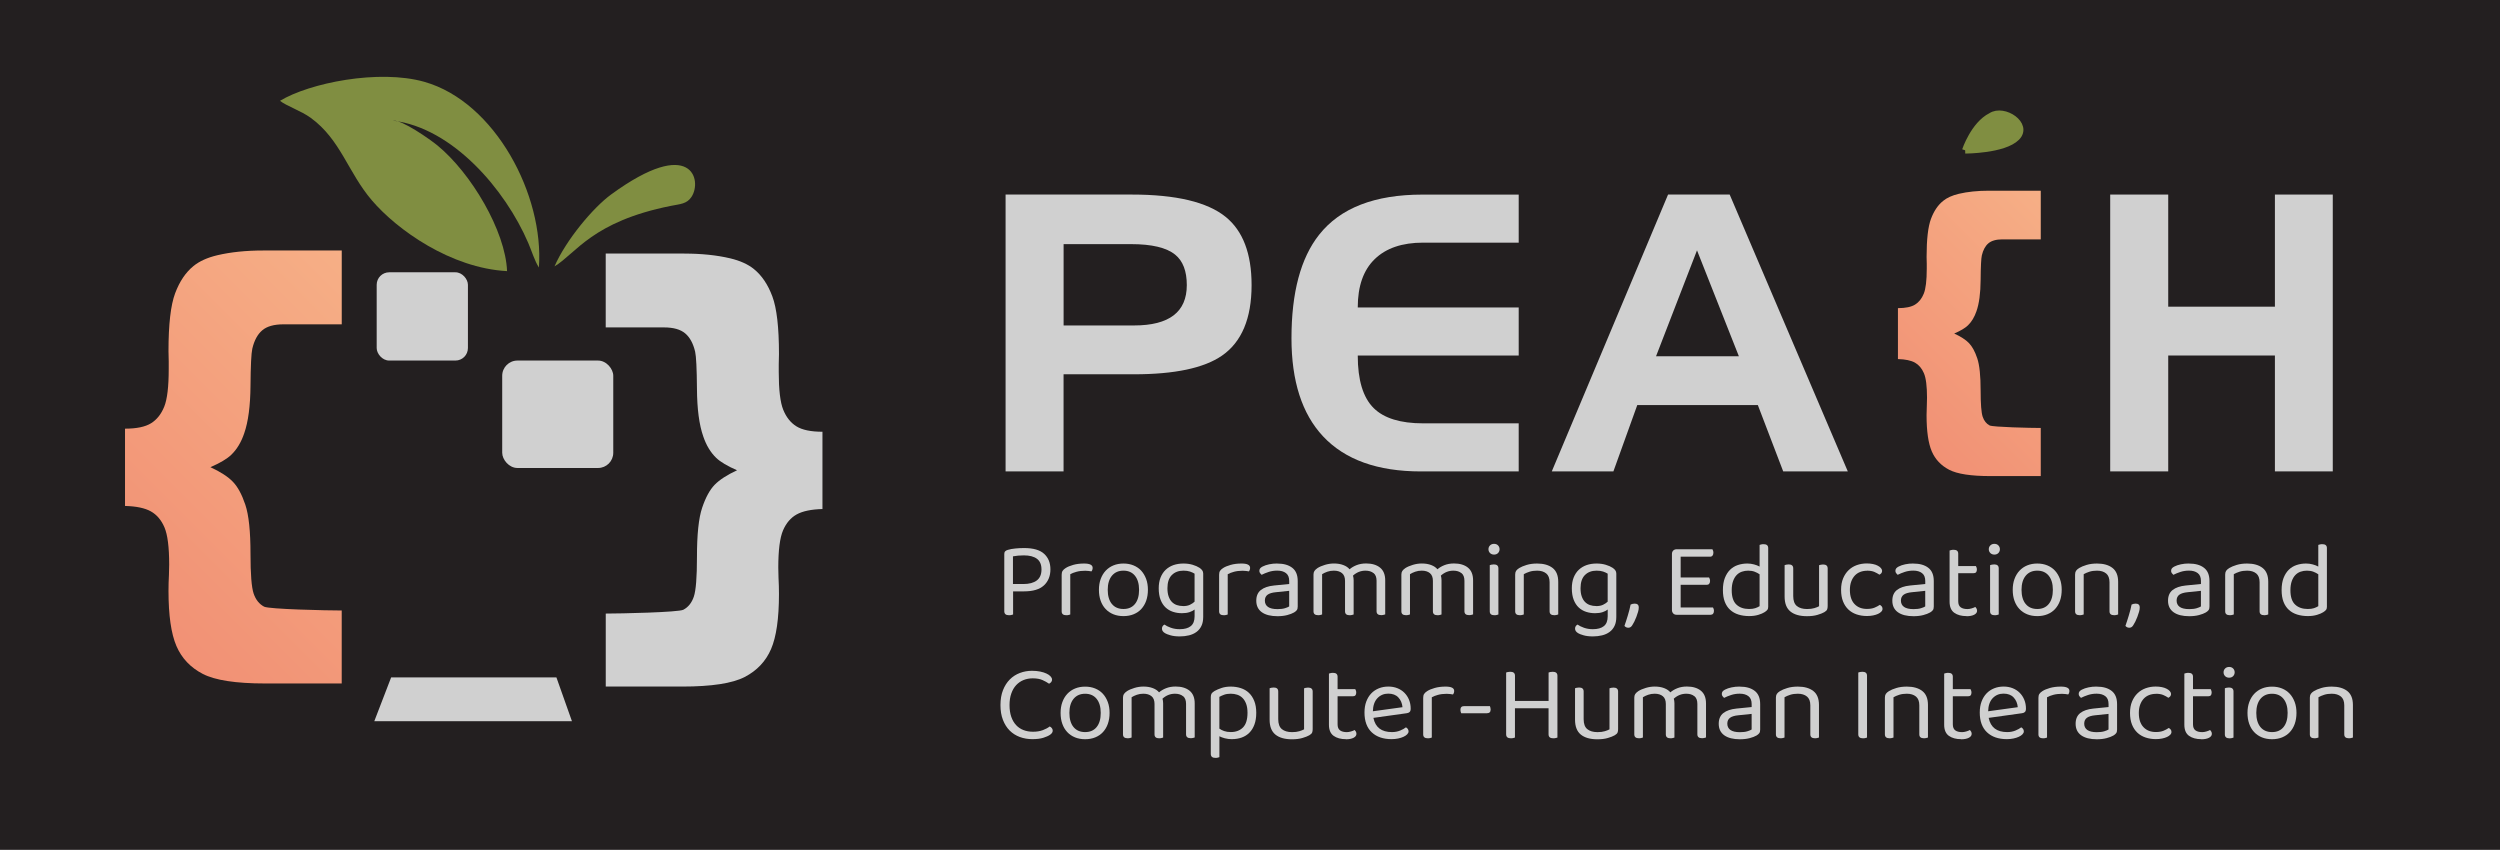 <?xml version="1.0" encoding="UTF-8"?>
<svg id="Layer_1" data-name="Layer 1" xmlns="http://www.w3.org/2000/svg" xmlns:xlink="http://www.w3.org/1999/xlink" viewBox="0 0 772.14 262.48">
  <defs>
    <style>
      .cls-1 {
        fill: url(#linear-gradient);
      }

      .cls-1, .cls-2, .cls-3, .cls-4, .cls-5, .cls-6 {
        stroke-width: 0px;
      }

      .cls-7 {
        stroke: #808e41;
        stroke-miterlimit: 10;
        stroke-width: 2px;
      }

      .cls-7, .cls-2 {
        fill: #808e41;
      }

      .cls-2, .cls-3 {
        fill-rule: evenodd;
      }

      .cls-3, .cls-6 {
        fill: #d0d0d0;
      }

      .cls-4 {
        fill: url(#linear-gradient-2);
      }

      .cls-5 {
        fill: #231f20;
      }
    </style>
    <linearGradient id="linear-gradient" x1="587.9" y1="131.82" x2="645.56" y2="74.15" gradientUnits="userSpaceOnUse">
      <stop offset="0" stop-color="#f29175"/>
      <stop offset=".14" stop-color="#f29577"/>
      <stop offset="1" stop-color="#f6af86"/>
    </linearGradient>
    <linearGradient id="linear-gradient-2" x1="41.23" y1="187.99" x2="128.71" y2="100.51" xlink:href="#linear-gradient"/>
  </defs>
  <rect class="cls-5" x="-1.12" y="-1.49" width="773.87" height="264.38"/>
  <g>
    <g>
      <path class="cls-6" d="m328.5,145.59h-17.92V60.09h38.98c13.65,0,23.32,2.3,29,6.9,5.34,4.33,8,11.35,8,21.06,0,10.32-3.06,17.59-9.17,21.81-5.57,3.83-14.62,5.74-27.15,5.74h-21.75v29.99Zm20.82-70.19h-20.82v25.12h21.75c10.87,0,16.3-4.16,16.3-12.47,0-4.33-1.2-7.46-3.6-9.4-2.67-2.17-7.21-3.25-13.63-3.25Z"/>
      <path class="cls-6" d="m469.06,60.09v14.85h-29.52c-6.46,0-11.44,1.69-14.94,5.08-3.5,3.38-5.25,8.36-5.25,14.94h49.71v14.85h-49.71c0,7.58,1.64,12.99,4.93,16.24,3.17,3.13,8.26,4.7,15.26,4.7h29.52v14.85h-30.22c-13.38,0-23.45-3.62-30.22-10.85-6.5-6.96-9.74-17.05-9.74-30.28,0-14.11,2.84-24.77,8.53-31.96,6.53-8.28,17.17-12.41,31.9-12.41h29.76Z"/>
      <path class="cls-6" d="m498.31,145.59h-19.03l35.91-85.5h19.03l36.48,85.5h-19.95l-7.83-20.48h-37.24l-7.37,20.48Zm13.17-35.56h25.58l-12.93-32.71-12.65,32.71Z"/>
    </g>
    <g>
      <path class="cls-1" d="m630.3,58.89v15.04h-11.86c-1.91,0-3.35.41-4.31,1.22s-1.64,2.06-2.03,3.74c-.21.92-.34,3.43-.37,7.54-.03,4.11-.46,7.35-1.29,9.7-.62,1.8-1.49,3.26-2.63,4.36-.86.83-2.27,1.67-4.24,2.52,2.05.95,3.57,1.93,4.56,2.96.99,1.02,1.84,2.58,2.55,4.68s1.05,5.44,1.05,10.02c0,4.13.21,6.82.64,8.07s1.14,2.14,2.13,2.66c.99.52,12.8.78,15.8.78v14.86h-15.59c-5.96,0-10.2-.65-12.7-1.95s-4.3-3.2-5.37-5.69c-1.07-2.49-1.61-6.23-1.61-11.21,0-1.1.03-2.2.09-3.3.03-.67.05-1.36.05-2.06,0-3.55-.32-6.07-.96-7.57-.64-1.5-1.57-2.58-2.77-3.26-1.21-.67-2.96-1.04-5.25-1.1v-15.73c2.35,0,4.12-.37,5.3-1.1s2.07-1.86,2.68-3.37.92-4.07.92-7.68v-1.56c-.03-.7-.05-1.41-.05-2.11,0-5.41.45-9.33,1.35-11.74.9-2.42,2.15-4.27,3.74-5.55,1.19-.98,2.81-1.71,4.86-2.2,2.72-.64,5.82-.96,9.31-.96h16Z"/>
      <path class="cls-7" d="m606.98,46.43s2.65-7.94,7.94-10.59c3.97-2.65,11.92,2.65,7.94,6.62-3.97,3.97-15.89,3.97-15.89,3.97h0Z"/>
    </g>
    <g>
      <path class="cls-6" d="m312.9,182.64v7.15c-.13.04-.31.09-.53.15s-.47.08-.73.08c-.98,0-1.46-.41-1.46-1.23v-17.7c0-.35.09-.63.27-.81.18-.19.45-.34.83-.45.64-.2,1.42-.34,2.35-.43.92-.09,1.81-.13,2.68-.13,2.82,0,4.87.59,6.17,1.78,1.3,1.19,1.95,2.79,1.95,4.81s-.67,3.71-2,4.94c-1.33,1.23-3.38,1.85-6.15,1.85h-3.36Zm3.19-2.26c1.77,0,3.15-.37,4.12-1.1.97-.73,1.46-1.86,1.46-3.39s-.47-2.61-1.41-3.31c-.94-.7-2.29-1.05-4.04-1.05-.6,0-1.19.03-1.78.08-.59.06-1.11.13-1.58.22v8.55h3.23Z"/>
      <path class="cls-6" d="m330.56,189.79c-.11.04-.28.09-.5.15s-.46.08-.73.08c-.95,0-1.43-.4-1.43-1.2v-11.28c0-.51.09-.92.28-1.21.19-.3.5-.59.95-.88.58-.38,1.36-.7,2.34-.98.99-.28,2.1-.42,3.34-.42,1.77,0,2.66.44,2.66,1.33,0,.22-.03.43-.1.62s-.16.35-.27.48c-.22-.04-.51-.09-.86-.13-.36-.04-.71-.07-1.06-.07-1.02,0-1.92.11-2.69.32-.78.21-1.42.46-1.93.75v12.44Z"/>
      <path class="cls-6" d="m354.54,182.17c0,1.24-.18,2.36-.53,3.36s-.86,1.85-1.51,2.56c-.65.71-1.45,1.25-2.38,1.63-.93.38-1.97.57-3.13.57s-2.2-.19-3.13-.57-1.73-.92-2.39-1.63c-.67-.71-1.18-1.56-1.53-2.56-.36-1-.53-2.12-.53-3.36s.18-2.36.55-3.36.88-1.85,1.55-2.56c.67-.71,1.46-1.25,2.39-1.63.93-.38,1.96-.57,3.09-.57s2.16.19,3.09.57c.93.38,1.72.92,2.38,1.63.65.71,1.16,1.56,1.53,2.56.37,1,.55,2.12.55,3.36Zm-7.55-5.92c-1.51,0-2.69.52-3.56,1.56-.86,1.04-1.3,2.5-1.3,4.36s.43,3.34,1.28,4.37,2.05,1.55,3.58,1.55,2.72-.52,3.56-1.56c.84-1.04,1.26-2.5,1.26-4.36s-.43-3.31-1.28-4.36c-.85-1.04-2.03-1.56-3.54-1.56Z"/>
      <path class="cls-6" d="m368.95,188.26c-.38.31-.89.58-1.55.8s-1.44.33-2.34.33c-.98,0-1.9-.14-2.76-.42-.86-.28-1.62-.72-2.28-1.33-.65-.61-1.18-1.4-1.56-2.38s-.58-2.16-.58-3.56c0-1.26.19-2.37.57-3.33.38-.95.9-1.75,1.58-2.39.68-.64,1.48-1.12,2.41-1.45.93-.32,1.96-.48,3.09-.48,1.02,0,1.96.13,2.81.38s1.57.57,2.15.95c.33.22.6.47.81.75s.32.62.32,1.01v13.37c0,1.11-.18,2.05-.55,2.81-.37.77-.88,1.39-1.53,1.86-.65.48-1.42.83-2.31,1.05-.89.22-1.84.33-2.86.33-1.13,0-2.09-.12-2.88-.35-.79-.23-1.33-.44-1.61-.62-.67-.38-1-.85-1-1.43,0-.31.07-.57.22-.78s.33-.37.55-.48c.47.35,1.12.68,1.96.98.84.3,1.76.45,2.76.45,1.49,0,2.62-.32,3.41-.95.79-.63,1.18-1.65,1.18-3.04v-2.1Zm-3.59-1.06c.89,0,1.61-.14,2.18-.42.57-.28,1.04-.59,1.41-.95v-8.65c-.38-.24-.85-.46-1.41-.65s-1.24-.28-2.01-.28c-1.51,0-2.71.46-3.61,1.36-.9.91-1.35,2.26-1.35,4.06,0,1,.12,1.85.37,2.54.24.7.58,1.27,1.01,1.71.43.44.94.76,1.53.96.59.2,1.21.3,1.88.3Z"/>
      <path class="cls-6" d="m379.19,189.79c-.11.04-.28.09-.5.15s-.46.08-.73.08c-.95,0-1.43-.4-1.43-1.2v-11.28c0-.51.09-.92.28-1.21.19-.3.5-.59.95-.88.58-.38,1.36-.7,2.34-.98.99-.28,2.1-.42,3.34-.42,1.77,0,2.66.44,2.66,1.33,0,.22-.03.43-.1.62s-.16.35-.27.48c-.22-.04-.51-.09-.86-.13-.36-.04-.71-.07-1.06-.07-1.02,0-1.92.11-2.69.32-.78.21-1.42.46-1.93.75v12.44Z"/>
      <path class="cls-6" d="m394.52,174.06c1.93,0,3.46.43,4.59,1.3,1.13.86,1.7,2.23,1.7,4.09v7.88c0,.49-.09.86-.28,1.11-.19.26-.47.49-.85.72-.53.31-1.24.58-2.11.81-.88.23-1.88.35-3.01.35-2.08,0-3.7-.41-4.84-1.23-1.14-.82-1.71-2.01-1.71-3.56,0-1.46.48-2.57,1.43-3.31.95-.74,2.29-1.2,4.02-1.38l4.72-.47v-.93c0-1.11-.33-1.92-1-2.43s-1.56-.77-2.69-.77c-.93,0-1.81.13-2.63.4-.82.27-1.55.57-2.2.9-.18-.16-.34-.33-.48-.53-.14-.2-.22-.42-.22-.67,0-.31.08-.57.23-.77.15-.2.4-.39.73-.57.6-.31,1.29-.55,2.06-.71.78-.17,1.62-.25,2.53-.25Zm.03,14.07c.93,0,1.7-.09,2.31-.28.61-.19,1.05-.37,1.31-.55v-4.82l-4.12.43c-1.15.11-2.01.37-2.56.78-.55.41-.83,1.01-.83,1.81,0,.84.32,1.49.96,1.95.64.45,1.62.68,2.93.68Z"/>
      <path class="cls-6" d="m424.23,177.02c-.62-.51-1.45-.77-2.49-.77-1.44,0-2.73.51-3.86,1.53.13.44.2.92.2,1.43v10.58c-.11.04-.28.09-.52.15s-.47.08-.71.08c-.95,0-1.43-.4-1.43-1.2v-9.41c0-1.09-.31-1.88-.93-2.39-.62-.51-1.46-.77-2.53-.77-.71,0-1.38.11-2.01.33s-1.17.48-1.61.76v12.44c-.11.04-.28.09-.5.15s-.46.08-.73.08c-.95,0-1.43-.4-1.43-1.2v-11.34c0-.44.09-.82.28-1.11.19-.3.52-.6.98-.92.6-.38,1.36-.7,2.28-.98.92-.28,1.85-.42,2.78-.42,1.09,0,2.05.16,2.89.48.84.32,1.49.76,1.93,1.31.58-.51,1.3-.94,2.16-1.28.86-.34,1.85-.52,2.96-.52,1.8,0,3.23.43,4.29,1.28s1.6,2.17,1.6,3.94v10.51c-.11.04-.28.09-.52.15-.23.06-.47.08-.72.08-.95,0-1.43-.4-1.43-1.2v-9.41c0-1.09-.31-1.88-.93-2.39Z"/>
      <path class="cls-6" d="m451.37,177.02c-.62-.51-1.45-.77-2.49-.77-1.44,0-2.73.51-3.86,1.53.13.44.2.92.2,1.43v10.58c-.11.04-.28.09-.52.15s-.47.08-.71.08c-.95,0-1.43-.4-1.43-1.2v-9.41c0-1.09-.31-1.88-.93-2.39-.62-.51-1.46-.77-2.53-.77-.71,0-1.38.11-2.01.33s-1.17.48-1.61.76v12.44c-.11.04-.28.09-.5.15s-.46.08-.73.08c-.95,0-1.43-.4-1.43-1.2v-11.34c0-.44.09-.82.28-1.11.19-.3.52-.6.98-.92.6-.38,1.36-.7,2.28-.98.92-.28,1.85-.42,2.78-.42,1.09,0,2.05.16,2.89.48.84.32,1.49.76,1.93,1.31.58-.51,1.3-.94,2.16-1.28.86-.34,1.85-.52,2.96-.52,1.8,0,3.23.43,4.29,1.28s1.6,2.17,1.6,3.94v10.51c-.11.04-.28.09-.52.15-.23.06-.47.08-.72.08-.95,0-1.43-.4-1.43-1.2v-9.41c0-1.09-.31-1.88-.93-2.39Z"/>
      <path class="cls-6" d="m459.72,169.63c0-.46.16-.86.48-1.18.32-.32.74-.48,1.25-.48s.92.16,1.23.48c.31.32.47.72.47,1.18s-.16.86-.47,1.18-.72.48-1.23.48-.93-.16-1.25-.48-.48-.72-.48-1.18Zm3.06,20.16c-.11.04-.28.09-.5.15-.22.06-.47.08-.73.08-.95,0-1.43-.4-1.43-1.2v-14.27c.11-.04.28-.09.52-.15.23-.05.48-.08.75-.08.93,0,1.4.41,1.4,1.23v14.24Z"/>
      <path class="cls-6" d="m477.56,177.12c-.7-.58-1.64-.87-2.81-.87-.89,0-1.67.11-2.36.33-.69.22-1.28.48-1.76.76v12.44c-.11.04-.28.09-.5.15s-.46.08-.73.08c-.95,0-1.43-.4-1.43-1.2v-11.34c0-.47.09-.85.28-1.15.19-.3.52-.59.98-.88.58-.35,1.34-.68,2.29-.96.95-.29,2.03-.43,3.23-.43,2.02,0,3.61.46,4.77,1.36,1.17.91,1.75,2.34,1.75,4.29v10.08c-.11.04-.28.09-.52.15-.23.06-.47.08-.72.08-.95,0-1.43-.4-1.43-1.2v-8.98c0-1.24-.35-2.15-1.05-2.73Z"/>
      <path class="cls-6" d="m496.54,188.26c-.38.31-.89.58-1.55.8s-1.44.33-2.34.33c-.98,0-1.9-.14-2.76-.42-.86-.28-1.62-.72-2.28-1.33-.65-.61-1.18-1.4-1.56-2.38s-.58-2.16-.58-3.56c0-1.26.19-2.37.57-3.33.38-.95.9-1.75,1.58-2.39.68-.64,1.48-1.12,2.41-1.45.93-.32,1.96-.48,3.09-.48,1.02,0,1.96.13,2.81.38s1.57.57,2.15.95c.33.22.6.47.81.75s.32.62.32,1.01v13.37c0,1.11-.18,2.05-.55,2.81-.37.77-.88,1.39-1.53,1.86-.65.48-1.42.83-2.31,1.05-.89.22-1.84.33-2.86.33-1.13,0-2.09-.12-2.88-.35-.79-.23-1.33-.44-1.61-.62-.67-.38-1-.85-1-1.43,0-.31.07-.57.22-.78s.33-.37.55-.48c.47.35,1.12.68,1.96.98.84.3,1.76.45,2.76.45,1.49,0,2.62-.32,3.41-.95.79-.63,1.18-1.65,1.18-3.04v-2.1Zm-3.59-1.06c.89,0,1.61-.14,2.18-.42.57-.28,1.04-.59,1.41-.95v-8.65c-.38-.24-.85-.46-1.41-.65s-1.24-.28-2.01-.28c-1.51,0-2.71.46-3.61,1.36-.9.91-1.35,2.26-1.35,4.06,0,1,.12,1.85.37,2.54.24.7.58,1.27,1.01,1.71.43.44.94.76,1.53.96.59.2,1.21.3,1.88.3Z"/>
      <path class="cls-6" d="m504.22,192.98c-.18.31-.37.54-.57.68-.2.14-.44.22-.73.22-.49,0-.89-.19-1.2-.57.16-.42.32-.91.5-1.48s.36-1.15.55-1.76c.19-.61.35-1.2.5-1.78.14-.58.26-1.1.35-1.56.18-.09.37-.16.58-.22.21-.05.44-.08.68-.08.4,0,.71.09.93.28.22.19.33.5.33.95,0,.38-.07.82-.22,1.33-.14.51-.32,1.03-.52,1.55-.2.52-.41,1-.63,1.45-.22.44-.41.78-.57,1Z"/>
      <path class="cls-6" d="m516.79,189.46c-.27-.27-.4-.62-.4-1.06v-17.3c0-.44.13-.8.4-1.06.27-.27.62-.4,1.06-.4h11.04c.07.11.13.26.2.45.07.19.1.39.1.62,0,.38-.09.68-.27.9s-.43.33-.76.33h-9.08v6.42h8.78c.07.11.13.26.2.45.07.19.1.39.1.62,0,.38-.09.67-.27.88s-.43.32-.76.32h-8.05v6.99h9.98c.07.11.13.25.2.43s.1.39.1.63c0,.38-.09.67-.27.88-.18.21-.43.32-.76.32h-10.48c-.44,0-.8-.13-1.06-.4Z"/>
      <path class="cls-6" d="m546.13,187.33c0,.44-.09.79-.28,1.03-.19.24-.48.49-.88.73-.44.29-1.08.56-1.9.81-.82.25-1.76.38-2.83.38-1.2,0-2.3-.16-3.29-.47-1-.31-1.86-.79-2.58-1.45-.72-.65-1.28-1.49-1.66-2.49-.39-1.01-.58-2.22-.58-3.64s.2-2.68.6-3.71c.4-1.03.94-1.88,1.61-2.54.68-.67,1.47-1.15,2.39-1.46.92-.31,1.9-.47,2.94-.47.71,0,1.4.09,2.06.27.67.18,1.24.4,1.73.67v-6.69c.11-.04.28-.09.51-.15.23-.06.47-.08.72-.08.95,0,1.43.4,1.43,1.2v18.06Zm-2.66-9.95c-.44-.31-.95-.58-1.53-.8-.58-.22-1.24-.33-2-.33-.69,0-1.34.11-1.95.32-.61.21-1.15.55-1.61,1.03s-.84,1.1-1.11,1.88c-.28.78-.42,1.72-.42,2.83,0,2.04.49,3.52,1.46,4.42.97.91,2.27,1.36,3.89,1.36.78,0,1.41-.08,1.91-.25.5-.17.95-.37,1.35-.62v-9.85Z"/>
      <path class="cls-6" d="m551.19,174.55c.11-.04.28-.09.51-.15.23-.05.48-.08.75-.08.93,0,1.4.41,1.4,1.23v8.55c0,1.44.38,2.47,1.13,3.08.75.61,1.8.92,3.13.92.89,0,1.64-.09,2.26-.28.62-.19,1.11-.38,1.46-.58v-12.67c.11-.04.28-.09.52-.15.23-.05.47-.08.71-.08.95,0,1.43.41,1.43,1.23v11.58c0,.47-.06.84-.18,1.11s-.42.55-.88.82c-.51.29-1.21.57-2.11.83-.9.27-1.98.4-3.24.4-2.22,0-3.92-.49-5.11-1.46-1.19-.98-1.78-2.51-1.78-4.59v-9.68Z"/>
      <path class="cls-6" d="m576.6,176.28c-.75,0-1.45.13-2.09.38-.64.25-1.2.63-1.66,1.13-.47.5-.83,1.12-1.1,1.86-.27.74-.4,1.59-.4,2.54,0,1.91.48,3.37,1.43,4.37.95,1.01,2.23,1.51,3.83,1.51.93,0,1.71-.13,2.33-.38.62-.25,1.17-.55,1.66-.88.24.13.44.3.6.5.15.2.23.44.23.73,0,.31-.12.6-.37.86-.24.27-.58.5-1.01.7-.43.2-.94.36-1.53.48-.59.12-1.23.18-1.91.18-1.15,0-2.22-.17-3.19-.5-.98-.33-1.82-.83-2.53-1.5-.71-.67-1.26-1.5-1.66-2.51s-.6-2.2-.6-3.58.21-2.53.63-3.54c.42-1.01.99-1.86,1.7-2.54.71-.69,1.55-1.2,2.51-1.55.96-.34,1.99-.52,3.08-.52.69,0,1.33.06,1.91.18.59.12,1.09.29,1.51.52.42.22.75.47.98.75.23.28.35.56.35.85,0,.27-.08.5-.23.7-.16.2-.35.35-.6.47-.49-.33-1.02-.62-1.6-.87-.58-.24-1.33-.37-2.26-.37Z"/>
      <path class="cls-6" d="m590.97,174.06c1.93,0,3.46.43,4.59,1.3,1.13.86,1.7,2.23,1.7,4.09v7.88c0,.49-.09.86-.28,1.11-.19.26-.47.49-.85.72-.53.31-1.24.58-2.11.81-.88.23-1.88.35-3.01.35-2.08,0-3.7-.41-4.84-1.23-1.14-.82-1.71-2.01-1.71-3.56,0-1.46.48-2.57,1.43-3.31.95-.74,2.29-1.2,4.02-1.38l4.72-.47v-.93c0-1.11-.33-1.92-1-2.43s-1.56-.77-2.69-.77c-.93,0-1.81.13-2.63.4-.82.27-1.55.57-2.2.9-.18-.16-.34-.33-.48-.53-.14-.2-.22-.42-.22-.67,0-.31.08-.57.23-.77.15-.2.4-.39.73-.57.6-.31,1.29-.55,2.06-.71.78-.17,1.62-.25,2.53-.25Zm.03,14.07c.93,0,1.7-.09,2.31-.28.61-.19,1.05-.37,1.31-.55v-4.82l-4.12.43c-1.15.11-2.01.37-2.56.78-.55.41-.83,1.01-.83,1.81,0,.84.32,1.49.96,1.95.64.45,1.62.68,2.93.68Z"/>
      <path class="cls-6" d="m607.37,190.29c-1.55,0-2.81-.34-3.78-1.03-.96-.69-1.45-1.83-1.45-3.43v-15.8c.11-.04.28-.09.52-.15.23-.06.48-.08.75-.08.93,0,1.4.4,1.4,1.2v3.83h5.46c.07.11.13.26.2.45s.1.39.1.62c0,.75-.33,1.13-1,1.13h-4.76v8.65c0,.89.25,1.51.75,1.88.5.37,1.2.55,2.11.55.38,0,.8-.07,1.26-.2.47-.13.85-.29,1.16-.46.13.13.25.3.37.5.11.2.17.43.17.7,0,.49-.29.89-.87,1.2-.58.31-1.38.47-2.39.47Z"/>
      <path class="cls-6" d="m614.25,169.63c0-.46.16-.86.48-1.18.32-.32.74-.48,1.25-.48s.92.16,1.23.48c.31.32.47.72.47,1.18s-.16.86-.47,1.18-.72.48-1.23.48-.93-.16-1.25-.48-.48-.72-.48-1.18Zm3.06,20.16c-.11.04-.28.09-.5.15-.22.06-.47.08-.73.08-.95,0-1.43-.4-1.43-1.2v-14.27c.11-.04.28-.09.52-.15.23-.05.48-.08.75-.08.93,0,1.4.41,1.4,1.23v14.24Z"/>
      <path class="cls-6" d="m636.77,182.17c0,1.24-.18,2.36-.53,3.36s-.86,1.85-1.51,2.56c-.65.71-1.45,1.25-2.38,1.63-.93.38-1.97.57-3.13.57s-2.2-.19-3.13-.57-1.73-.92-2.39-1.63c-.67-.71-1.18-1.56-1.53-2.56-.36-1-.53-2.12-.53-3.36s.18-2.36.55-3.36.88-1.85,1.55-2.56c.67-.71,1.46-1.25,2.39-1.63.93-.38,1.96-.57,3.09-.57s2.16.19,3.09.57c.93.38,1.72.92,2.38,1.63.65.71,1.16,1.56,1.53,2.56.37,1,.55,2.12.55,3.36Zm-7.55-5.92c-1.51,0-2.69.52-3.56,1.56-.86,1.04-1.3,2.5-1.3,4.36s.43,3.34,1.28,4.37,2.05,1.55,3.58,1.55,2.72-.52,3.56-1.56c.84-1.04,1.26-2.5,1.26-4.36s-.43-3.31-1.28-4.36c-.85-1.04-2.03-1.56-3.54-1.56Z"/>
      <path class="cls-6" d="m650.49,177.12c-.7-.58-1.64-.87-2.81-.87-.89,0-1.67.11-2.36.33-.69.22-1.28.48-1.76.76v12.44c-.11.04-.28.09-.5.15s-.46.08-.73.08c-.95,0-1.43-.4-1.43-1.2v-11.34c0-.47.09-.85.28-1.15.19-.3.52-.59.98-.88.58-.35,1.34-.68,2.29-.96.95-.29,2.03-.43,3.23-.43,2.02,0,3.61.46,4.77,1.36,1.17.91,1.75,2.34,1.75,4.29v10.08c-.11.04-.28.09-.52.15-.23.06-.47.08-.72.08-.95,0-1.43-.4-1.43-1.2v-8.98c0-1.24-.35-2.15-1.05-2.73Z"/>
      <path class="cls-6" d="m658.95,192.98c-.18.31-.37.54-.57.68-.2.14-.44.22-.73.22-.49,0-.89-.19-1.2-.57.16-.42.32-.91.5-1.48s.36-1.15.55-1.76c.19-.61.35-1.2.5-1.78.14-.58.26-1.1.35-1.56.18-.09.37-.16.58-.22.21-.05.44-.08.68-.08.4,0,.71.09.93.28.22.19.33.5.33.95,0,.38-.07.82-.22,1.33-.14.51-.32,1.03-.52,1.55-.2.52-.41,1-.63,1.45-.22.44-.41.78-.57,1Z"/>
      <path class="cls-6" d="m676.12,174.06c1.93,0,3.46.43,4.59,1.3,1.13.86,1.7,2.23,1.7,4.09v7.88c0,.49-.09.86-.28,1.11-.19.26-.47.49-.85.72-.53.31-1.24.58-2.11.81-.88.23-1.88.35-3.01.35-2.08,0-3.7-.41-4.84-1.23-1.14-.82-1.71-2.01-1.71-3.56,0-1.46.48-2.57,1.43-3.31.95-.74,2.29-1.2,4.02-1.38l4.72-.47v-.93c0-1.11-.33-1.92-1-2.43s-1.56-.77-2.69-.77c-.93,0-1.81.13-2.63.4-.82.27-1.55.57-2.2.9-.18-.16-.34-.33-.48-.53-.14-.2-.22-.42-.22-.67,0-.31.08-.57.23-.77.15-.2.4-.39.73-.57.6-.31,1.29-.55,2.06-.71.78-.17,1.62-.25,2.53-.25Zm.03,14.07c.93,0,1.7-.09,2.31-.28.61-.19,1.05-.37,1.31-.55v-4.82l-4.12.43c-1.15.11-2.01.37-2.56.78-.55.41-.83,1.01-.83,1.81,0,.84.32,1.49.96,1.95.64.45,1.62.68,2.93.68Z"/>
      <path class="cls-6" d="m696.85,177.12c-.7-.58-1.64-.87-2.81-.87-.89,0-1.67.11-2.36.33-.69.22-1.28.48-1.76.76v12.44c-.11.04-.28.09-.5.15s-.46.08-.73.08c-.95,0-1.43-.4-1.43-1.2v-11.34c0-.47.09-.85.28-1.15.19-.3.52-.59.98-.88.58-.35,1.34-.68,2.29-.96.95-.29,2.03-.43,3.23-.43,2.02,0,3.61.46,4.77,1.36,1.17.91,1.75,2.34,1.75,4.29v10.08c-.11.04-.28.09-.52.15-.23.06-.47.08-.72.08-.95,0-1.43-.4-1.43-1.2v-8.98c0-1.24-.35-2.15-1.05-2.73Z"/>
      <path class="cls-6" d="m718.69,187.33c0,.44-.09.79-.28,1.03-.19.24-.48.49-.88.73-.44.29-1.08.56-1.9.81-.82.25-1.76.38-2.83.38-1.2,0-2.3-.16-3.29-.47-1-.31-1.86-.79-2.58-1.45-.72-.65-1.28-1.49-1.66-2.49-.39-1.01-.58-2.22-.58-3.64s.2-2.68.6-3.71c.4-1.03.94-1.88,1.61-2.54.68-.67,1.47-1.15,2.39-1.46.92-.31,1.9-.47,2.94-.47.71,0,1.4.09,2.06.27.67.18,1.24.4,1.73.67v-6.69c.11-.04.28-.09.51-.15.23-.06.47-.08.72-.08.95,0,1.43.4,1.43,1.2v18.06Zm-2.66-9.95c-.44-.31-.95-.58-1.53-.8-.58-.22-1.24-.33-2-.33-.69,0-1.34.11-1.95.32-.61.21-1.15.55-1.61,1.03s-.84,1.1-1.11,1.88c-.28.78-.42,1.72-.42,2.83,0,2.04.49,3.52,1.46,4.42.97.91,2.27,1.36,3.89,1.36.78,0,1.41-.08,1.91-.25.5-.17.95-.37,1.35-.62v-9.85Z"/>
      <path class="cls-6" d="m324.94,209.87c0,.31-.09.58-.28.8-.19.22-.41.39-.65.5-.58-.4-1.25-.78-2.03-1.13-.78-.35-1.79-.53-3.03-.53-1.02,0-1.96.18-2.83.53-.86.35-1.62.88-2.26,1.56-.64.69-1.15,1.55-1.51,2.59-.37,1.04-.55,2.24-.55,3.59s.18,2.57.53,3.59c.35,1.02.85,1.87,1.48,2.56s1.39,1.2,2.28,1.55,1.87.52,2.96.52c1.15,0,2.16-.16,3.01-.48s1.57-.7,2.15-1.15c.22.09.43.25.63.48.2.23.3.5.3.81,0,.47-.27.89-.8,1.26-.51.36-1.21.67-2.1.95s-2.02.42-3.39.42-2.69-.22-3.89-.67-2.23-1.1-3.11-1.98-1.57-1.97-2.08-3.28c-.51-1.31-.77-2.84-.77-4.59s.26-3.29.78-4.61c.52-1.32,1.22-2.42,2.11-3.31.89-.89,1.92-1.55,3.11-2s2.43-.67,3.74-.67c.91,0,1.75.08,2.51.23.77.16,1.42.36,1.96.62.54.25.96.54,1.26.87.3.32.45.64.45.95Z"/>
      <path class="cls-6" d="m342.7,220.19c0,1.24-.18,2.36-.53,3.36s-.86,1.85-1.51,2.56c-.65.71-1.45,1.25-2.38,1.63-.93.38-1.97.57-3.13.57s-2.2-.19-3.13-.57-1.73-.92-2.39-1.63c-.67-.71-1.18-1.56-1.53-2.56-.36-1-.53-2.12-.53-3.36s.18-2.36.55-3.36.88-1.85,1.55-2.56c.67-.71,1.46-1.25,2.39-1.63.93-.38,1.96-.57,3.09-.57s2.16.19,3.09.57c.93.38,1.72.92,2.38,1.63.65.71,1.16,1.56,1.53,2.56.37,1,.55,2.12.55,3.36Zm-7.55-5.92c-1.51,0-2.69.52-3.56,1.56-.86,1.04-1.3,2.5-1.3,4.36s.43,3.34,1.28,4.37,2.05,1.55,3.58,1.55,2.72-.52,3.56-1.56c.84-1.04,1.26-2.5,1.26-4.36s-.43-3.31-1.28-4.36c-.85-1.04-2.03-1.56-3.54-1.56Z"/>
      <path class="cls-6" d="m365.39,215.03c-.62-.51-1.45-.77-2.49-.77-1.44,0-2.73.51-3.86,1.53.13.44.2.92.2,1.43v10.58c-.11.04-.28.09-.52.15s-.47.08-.71.08c-.95,0-1.43-.4-1.43-1.2v-9.41c0-1.09-.31-1.88-.93-2.39-.62-.51-1.46-.77-2.53-.77-.71,0-1.38.11-2.01.33s-1.17.48-1.61.76v12.44c-.11.04-.28.09-.5.15s-.46.08-.73.08c-.95,0-1.43-.4-1.43-1.2v-11.34c0-.44.09-.82.28-1.11.19-.3.52-.6.98-.92.6-.38,1.36-.7,2.28-.98.92-.28,1.85-.42,2.78-.42,1.09,0,2.05.16,2.89.48.84.32,1.49.76,1.93,1.31.58-.51,1.3-.94,2.16-1.28.86-.34,1.85-.52,2.96-.52,1.8,0,3.23.43,4.29,1.28s1.6,2.17,1.6,3.94v10.51c-.11.04-.28.09-.52.15-.23.06-.47.08-.72.08-.95,0-1.43-.4-1.43-1.2v-9.41c0-1.09-.31-1.88-.93-2.39Z"/>
      <path class="cls-6" d="m380.52,228.3c-.78,0-1.51-.09-2.2-.27-.69-.18-1.25-.39-1.7-.63v6.45c-.11.04-.28.09-.5.15s-.46.08-.73.08c-.95,0-1.43-.41-1.43-1.23v-17.56c0-.44.08-.8.23-1.06.16-.27.48-.54.96-.83.6-.33,1.31-.64,2.15-.92.83-.28,1.78-.42,2.84-.42s2.11.16,3.08.47c.96.31,1.8.79,2.5,1.45s1.25,1.49,1.66,2.51c.41,1.02.62,2.24.62,3.66s-.18,2.57-.55,3.59c-.37,1.02-.88,1.87-1.55,2.54-.67.68-1.46,1.18-2.38,1.51-.92.33-1.92.5-3.01.5Zm-.37-2.2c1.55,0,2.8-.47,3.74-1.41.94-.94,1.41-2.46,1.41-4.54,0-1.09-.14-2.01-.42-2.76s-.65-1.36-1.13-1.83-1.03-.8-1.65-1-1.28-.3-1.96-.3c-.8,0-1.48.1-2.03.3-.55.2-1.05.42-1.5.67v9.81c.42.31.92.57,1.5.76.58.2,1.25.3,2.03.3Z"/>
      <path class="cls-6" d="m392.13,212.57c.11-.04.28-.09.51-.15.23-.05.48-.08.75-.08.93,0,1.4.41,1.4,1.23v8.55c0,1.44.38,2.47,1.13,3.08.75.61,1.8.92,3.13.92.89,0,1.64-.09,2.26-.28.62-.19,1.11-.38,1.46-.58v-12.67c.11-.04.28-.09.52-.15.23-.05.47-.08.71-.08.95,0,1.43.41,1.43,1.23v11.58c0,.47-.06.84-.18,1.11s-.42.55-.88.82c-.51.29-1.21.57-2.11.83-.9.27-1.98.4-3.24.4-2.22,0-3.92-.49-5.11-1.46-1.19-.98-1.78-2.51-1.78-4.59v-9.68Z"/>
      <path class="cls-6" d="m415.68,228.3c-1.55,0-2.81-.34-3.78-1.03-.96-.69-1.45-1.83-1.45-3.43v-15.8c.11-.04.28-.09.52-.15.23-.06.48-.08.75-.08.93,0,1.4.4,1.4,1.2v3.83h5.46c.07.11.13.26.2.45s.1.39.1.62c0,.75-.33,1.13-1,1.13h-4.76v8.65c0,.89.25,1.51.75,1.88.5.37,1.2.55,2.11.55.38,0,.8-.07,1.26-.2.47-.13.85-.29,1.16-.46.13.13.25.3.37.5.11.2.17.43.17.7,0,.49-.29.89-.87,1.2-.58.31-1.38.47-2.39.47Z"/>
      <path class="cls-6" d="m424.19,221.75c.6,2.91,2.51,4.36,5.72,4.36.93,0,1.77-.16,2.53-.47s1.35-.64,1.8-1c.53.31.8.73.8,1.26,0,.31-.14.61-.42.9s-.65.54-1.13.76c-.48.22-1.03.4-1.66.53-.63.13-1.31.2-2.05.2-2.57,0-4.61-.7-6.1-2.1s-2.25-3.44-2.25-6.12c0-1.26.18-2.39.55-3.38s.88-1.82,1.53-2.51c.65-.69,1.44-1.21,2.34-1.58.91-.37,1.9-.55,2.96-.55,1,0,1.92.17,2.76.5.84.33,1.57.8,2.18,1.41.61.61,1.09,1.33,1.43,2.16.34.83.52,1.75.52,2.74,0,.49-.11.84-.33,1.05s-.53.34-.93.38l-10.25,1.43Zm4.59-7.52c-1.35,0-2.47.47-3.36,1.41s-1.35,2.29-1.4,4.04l9.15-1.26c-.11-1.22-.54-2.22-1.28-3.01-.74-.79-1.78-1.18-3.11-1.18Z"/>
      <path class="cls-6" d="m442.22,227.8c-.11.04-.28.09-.5.15s-.46.08-.73.08c-.95,0-1.43-.4-1.43-1.2v-11.28c0-.51.09-.92.28-1.21.19-.3.5-.59.95-.88.58-.38,1.36-.7,2.34-.98.99-.28,2.1-.42,3.34-.42,1.77,0,2.66.44,2.66,1.33,0,.22-.03.43-.1.62s-.16.35-.27.48c-.22-.04-.51-.09-.86-.13-.36-.04-.71-.07-1.06-.07-1.02,0-1.92.11-2.69.32-.78.21-1.42.46-1.93.75v12.44Z"/>
      <path class="cls-6" d="m451.3,220.28c-.07-.15-.12-.32-.17-.48-.04-.17-.07-.36-.07-.58,0-.75.39-1.13,1.16-1.13h7.95c.04.13.09.29.15.47.05.18.08.37.08.57,0,.78-.39,1.16-1.16,1.16h-7.95Z"/>
      <path class="cls-6" d="m480.47,227.95c-.22.06-.47.08-.73.08-.98,0-1.46-.41-1.46-1.23v-8.05h-10.38v9.05c-.13.04-.31.09-.53.15s-.47.08-.73.08c-.98,0-1.46-.41-1.46-1.23v-19.09c.11-.04.28-.09.52-.15.23-.05.48-.08.75-.08.98,0,1.46.41,1.46,1.23v7.78h10.38v-8.78c.11-.04.28-.09.52-.15.23-.05.48-.08.75-.08.98,0,1.46.41,1.46,1.23v19.09c-.13.04-.31.09-.53.15Z"/>
      <path class="cls-6" d="m486.46,212.57c.11-.04.28-.09.51-.15.23-.05.48-.08.75-.08.93,0,1.4.41,1.4,1.23v8.55c0,1.44.38,2.47,1.13,3.08.75.61,1.8.92,3.13.92.89,0,1.64-.09,2.26-.28.62-.19,1.11-.38,1.46-.58v-12.67c.11-.04.28-.09.52-.15.23-.05.47-.08.71-.08.95,0,1.43.41,1.43,1.23v11.58c0,.47-.06.84-.18,1.11s-.42.55-.88.82c-.51.29-1.21.57-2.11.83-.9.27-1.98.4-3.24.4-2.22,0-3.92-.49-5.11-1.46-1.19-.98-1.78-2.51-1.78-4.59v-9.68Z"/>
      <path class="cls-6" d="m523.31,215.03c-.62-.51-1.45-.77-2.49-.77-1.44,0-2.73.51-3.86,1.53.13.44.2.92.2,1.43v10.58c-.11.04-.28.09-.52.15s-.47.08-.71.08c-.95,0-1.43-.4-1.43-1.2v-9.41c0-1.09-.31-1.88-.93-2.39-.62-.51-1.46-.77-2.53-.77-.71,0-1.38.11-2.01.33s-1.17.48-1.61.76v12.44c-.11.04-.28.09-.5.15s-.46.08-.73.08c-.95,0-1.43-.4-1.43-1.2v-11.34c0-.44.09-.82.28-1.11.19-.3.52-.6.98-.92.6-.38,1.36-.7,2.28-.98.92-.28,1.85-.42,2.78-.42,1.09,0,2.05.16,2.89.48.84.32,1.49.76,1.93,1.31.58-.51,1.3-.94,2.16-1.28.86-.34,1.85-.52,2.96-.52,1.8,0,3.23.43,4.29,1.28s1.6,2.17,1.6,3.94v10.51c-.11.04-.28.09-.52.15-.23.06-.47.08-.72.08-.95,0-1.43-.4-1.43-1.2v-9.41c0-1.09-.31-1.88-.93-2.39Z"/>
      <path class="cls-6" d="m537.35,212.07c1.93,0,3.46.43,4.59,1.3,1.13.86,1.7,2.23,1.7,4.09v7.88c0,.49-.09.86-.28,1.11-.19.26-.47.49-.85.72-.53.31-1.24.58-2.11.81-.88.23-1.88.35-3.01.35-2.08,0-3.7-.41-4.84-1.23-1.14-.82-1.71-2.01-1.71-3.56,0-1.46.48-2.57,1.43-3.31.95-.74,2.29-1.2,4.02-1.38l4.72-.47v-.93c0-1.11-.33-1.92-1-2.43s-1.56-.77-2.69-.77c-.93,0-1.81.13-2.63.4-.82.27-1.55.57-2.2.9-.18-.16-.34-.33-.48-.53-.14-.2-.22-.42-.22-.67,0-.31.08-.57.23-.77.15-.2.4-.39.73-.57.6-.31,1.29-.55,2.06-.71.78-.17,1.62-.25,2.53-.25Zm.03,14.07c.93,0,1.7-.09,2.31-.28.61-.19,1.05-.37,1.31-.55v-4.82l-4.12.43c-1.15.11-2.01.37-2.56.78-.55.41-.83,1.01-.83,1.81,0,.84.32,1.49.96,1.95.64.45,1.62.68,2.93.68Z"/>
      <path class="cls-6" d="m558.09,215.13c-.7-.58-1.64-.87-2.81-.87-.89,0-1.67.11-2.36.33-.69.22-1.28.48-1.76.76v12.44c-.11.04-.28.09-.5.15s-.46.08-.73.08c-.95,0-1.43-.4-1.43-1.2v-11.34c0-.47.09-.85.28-1.15.19-.3.52-.59.98-.88.58-.35,1.34-.68,2.29-.96.95-.29,2.03-.43,3.23-.43,2.02,0,3.61.46,4.77,1.36,1.17.91,1.75,2.34,1.75,4.29v10.08c-.11.04-.28.09-.52.15-.23.06-.47.08-.72.08-.95,0-1.43-.4-1.43-1.2v-8.98c0-1.24-.35-2.15-1.05-2.73Z"/>
      <path class="cls-6" d="m576.13,227.95c-.22.06-.46.08-.73.08-.98,0-1.46-.41-1.46-1.23v-19.09c.11-.04.28-.09.52-.15.23-.05.48-.08.75-.08.95,0,1.43.41,1.43,1.23v19.09c-.11.04-.28.09-.5.15Z"/>
      <path class="cls-6" d="m591.75,215.13c-.7-.58-1.64-.87-2.81-.87-.89,0-1.67.11-2.36.33-.69.22-1.28.48-1.76.76v12.44c-.11.04-.28.09-.5.15s-.46.08-.73.08c-.95,0-1.43-.4-1.43-1.2v-11.34c0-.47.09-.85.28-1.15.19-.3.52-.59.98-.88.58-.35,1.34-.68,2.29-.96.95-.29,2.03-.43,3.23-.43,2.02,0,3.61.46,4.77,1.36,1.17.91,1.75,2.34,1.75,4.29v10.08c-.11.04-.28.09-.52.15-.23.06-.47.08-.72.08-.95,0-1.43-.4-1.43-1.2v-8.98c0-1.24-.35-2.15-1.05-2.73Z"/>
      <path class="cls-6" d="m605.7,228.3c-1.55,0-2.81-.34-3.78-1.03-.96-.69-1.45-1.83-1.45-3.43v-15.8c.11-.04.28-.09.52-.15.23-.06.48-.08.75-.08.93,0,1.4.4,1.4,1.2v3.83h5.46c.07.11.13.26.2.45s.1.39.1.62c0,.75-.33,1.13-1,1.13h-4.76v8.65c0,.89.25,1.51.75,1.88.5.37,1.2.55,2.11.55.38,0,.8-.07,1.26-.2.47-.13.85-.29,1.16-.46.13.13.25.3.37.5.11.2.17.43.17.7,0,.49-.29.89-.87,1.2-.58.31-1.38.47-2.39.47Z"/>
      <path class="cls-6" d="m614.22,221.75c.6,2.91,2.51,4.36,5.72,4.36.93,0,1.77-.16,2.53-.47s1.35-.64,1.8-1c.53.31.8.73.8,1.26,0,.31-.14.61-.42.9s-.65.54-1.13.76c-.48.22-1.03.4-1.66.53-.63.13-1.31.2-2.05.2-2.57,0-4.61-.7-6.1-2.1s-2.25-3.44-2.25-6.12c0-1.26.18-2.39.55-3.38s.88-1.82,1.53-2.51c.65-.69,1.44-1.21,2.34-1.58.91-.37,1.9-.55,2.96-.55,1,0,1.92.17,2.76.5.84.33,1.57.8,2.18,1.41.61.61,1.09,1.33,1.43,2.16.34.83.52,1.75.52,2.74,0,.49-.11.84-.33,1.05s-.53.34-.93.38l-10.25,1.43Zm4.59-7.52c-1.35,0-2.47.47-3.36,1.41s-1.35,2.29-1.4,4.04l9.15-1.26c-.11-1.22-.54-2.22-1.28-3.01-.74-.79-1.78-1.18-3.11-1.18Z"/>
      <path class="cls-6" d="m632.24,227.8c-.11.04-.28.09-.5.15s-.46.08-.73.08c-.95,0-1.43-.4-1.43-1.2v-11.28c0-.51.09-.92.28-1.21.19-.3.5-.59.95-.88.58-.38,1.36-.7,2.34-.98.99-.28,2.1-.42,3.34-.42,1.77,0,2.66.44,2.66,1.33,0,.22-.03.43-.1.62s-.16.35-.27.48c-.22-.04-.51-.09-.86-.13-.36-.04-.71-.07-1.06-.07-1.02,0-1.92.11-2.69.32-.78.21-1.42.46-1.93.75v12.44Z"/>
      <path class="cls-6" d="m647.58,212.07c1.93,0,3.46.43,4.59,1.3,1.13.86,1.7,2.23,1.7,4.09v7.88c0,.49-.09.86-.28,1.11-.19.26-.47.49-.85.72-.53.31-1.24.58-2.11.81-.88.23-1.88.35-3.01.35-2.08,0-3.7-.41-4.84-1.23-1.14-.82-1.71-2.01-1.71-3.56,0-1.46.48-2.57,1.43-3.31.95-.74,2.29-1.2,4.02-1.38l4.72-.47v-.93c0-1.11-.33-1.92-1-2.43s-1.56-.77-2.69-.77c-.93,0-1.81.13-2.63.4-.82.27-1.55.57-2.2.9-.18-.16-.34-.33-.48-.53-.14-.2-.22-.42-.22-.67,0-.31.08-.57.23-.77.15-.2.4-.39.73-.57.6-.31,1.29-.55,2.06-.71.78-.17,1.62-.25,2.53-.25Zm.03,14.07c.93,0,1.7-.09,2.31-.28.61-.19,1.05-.37,1.31-.55v-4.82l-4.12.43c-1.15.11-2.01.37-2.56.78-.55.41-.83,1.01-.83,1.81,0,.84.32,1.49.96,1.95.64.45,1.62.68,2.93.68Z"/>
      <path class="cls-6" d="m665.84,214.3c-.75,0-1.45.13-2.09.38-.64.25-1.2.63-1.66,1.13-.47.5-.83,1.12-1.1,1.86-.27.74-.4,1.59-.4,2.54,0,1.91.48,3.37,1.43,4.37.95,1.01,2.23,1.51,3.83,1.51.93,0,1.71-.13,2.33-.38.62-.25,1.17-.55,1.66-.88.24.13.44.3.6.5.15.2.23.44.23.73,0,.31-.12.6-.37.86-.24.27-.58.5-1.01.7-.43.2-.94.36-1.53.48-.59.12-1.23.18-1.91.18-1.15,0-2.22-.17-3.19-.5-.98-.33-1.82-.83-2.53-1.5-.71-.67-1.26-1.5-1.66-2.51s-.6-2.2-.6-3.58.21-2.53.63-3.54c.42-1.01.99-1.86,1.7-2.54.71-.69,1.55-1.2,2.51-1.55.96-.34,1.99-.52,3.08-.52.69,0,1.33.06,1.91.18.59.12,1.09.29,1.51.52.42.22.75.47.98.75.23.28.35.56.35.85,0,.27-.08.5-.23.7-.16.2-.35.35-.6.47-.49-.33-1.02-.62-1.6-.87-.58-.24-1.33-.37-2.26-.37Z"/>
      <path class="cls-6" d="m679.88,228.3c-1.55,0-2.81-.34-3.78-1.03-.96-.69-1.45-1.83-1.45-3.43v-15.8c.11-.04.28-.09.52-.15.23-.06.48-.08.75-.08.93,0,1.4.4,1.4,1.2v3.83h5.46c.07.11.13.26.2.45s.1.39.1.62c0,.75-.33,1.13-1,1.13h-4.76v8.65c0,.89.25,1.51.75,1.88.5.37,1.2.55,2.11.55.38,0,.8-.07,1.26-.2.47-.13.85-.29,1.16-.46.13.13.25.3.37.5.11.2.17.43.17.7,0,.49-.29.89-.87,1.2-.58.31-1.38.47-2.39.47Z"/>
      <path class="cls-6" d="m686.76,207.65c0-.46.16-.86.48-1.18.32-.32.74-.48,1.25-.48s.92.16,1.23.48c.31.32.47.72.47,1.18s-.16.86-.47,1.18-.72.48-1.23.48-.93-.16-1.25-.48-.48-.72-.48-1.18Zm3.06,20.16c-.11.04-.28.09-.5.15-.22.06-.47.08-.73.08-.95,0-1.43-.4-1.43-1.2v-14.27c.11-.04.28-.09.52-.15.23-.05.48-.08.75-.08.93,0,1.4.41,1.4,1.23v14.24Z"/>
      <path class="cls-6" d="m709.28,220.19c0,1.24-.18,2.36-.53,3.36s-.86,1.85-1.51,2.56c-.65.71-1.45,1.25-2.38,1.63-.93.38-1.97.57-3.13.57s-2.2-.19-3.13-.57-1.73-.92-2.39-1.63c-.67-.71-1.18-1.56-1.53-2.56-.36-1-.53-2.12-.53-3.36s.18-2.36.55-3.36.88-1.85,1.55-2.56c.67-.71,1.46-1.25,2.39-1.63.93-.38,1.96-.57,3.09-.57s2.16.19,3.09.57c.93.38,1.72.92,2.38,1.63.65.71,1.16,1.56,1.53,2.56.37,1,.55,2.12.55,3.36Zm-7.55-5.92c-1.51,0-2.69.52-3.56,1.56-.86,1.04-1.3,2.5-1.3,4.36s.43,3.34,1.28,4.37,2.05,1.55,3.58,1.55,2.72-.52,3.56-1.56c.84-1.04,1.26-2.5,1.26-4.36s-.43-3.31-1.28-4.36c-.85-1.04-2.03-1.56-3.54-1.56Z"/>
      <path class="cls-6" d="m723,215.13c-.7-.58-1.64-.87-2.81-.87-.89,0-1.67.11-2.36.33-.69.22-1.28.48-1.76.76v12.44c-.11.04-.28.09-.5.15s-.46.08-.73.08c-.95,0-1.43-.4-1.43-1.2v-11.34c0-.47.09-.85.28-1.15.19-.3.52-.59.98-.88.58-.35,1.34-.68,2.29-.96.95-.29,2.03-.43,3.23-.43,2.02,0,3.61.46,4.77,1.36,1.17.91,1.75,2.34,1.75,4.29v10.08c-.11.04-.28.09-.52.15-.23.06-.47.08-.72.08-.95,0-1.43-.4-1.43-1.2v-8.98c0-1.24-.35-2.15-1.05-2.73Z"/>
    </g>
    <path class="cls-6" d="m651.75,145.59V60.09h17.92v34.63h32.95v-34.63h17.87v85.5h-17.87v-35.79h-32.95v35.79h-17.92Z"/>
  </g>
  <g>
    <polygon class="cls-3" points="120.81 209.21 171.85 209.21 176.65 222.75 115.6 222.75 120.81 209.21"/>
    <rect class="cls-6" x="155.11" y="111.36" width="34.3" height="33.18" rx="4.7" ry="4.7"/>
    <rect class="cls-6" x="116.34" y="84.1" width="28.18" height="27.26" rx="3.86" ry="3.86"/>
    <path class="cls-2" d="m131.09,25.28c-14.12-4.01-35.6.38-44.61,5.86,1.93,1.56,6.49,3.07,9.49,5.25,9.27,6.76,11.48,16.82,18.88,25.48,7.83,9.16,24.39,20.93,41.76,21.87-.48-12.38-11.09-30.28-21.53-38.84-2.29-1.87-10.9-7.94-13.72-7.65,18.5,2.26,34.71,21.32,41.78,37.76,1.09,2.53,1.98,5.55,3.3,7.61,1.64-22.31-13.49-51.12-35.33-57.33Z"/>
    <path class="cls-2" d="m171.26,82.28c6.68-4.03,11.61-13.84,35.97-18.7,2.95-.59,4.87-.58,6.33-2.75,3.39-5.04.19-19.03-24.83-.75-5.53,4.04-13.9,14.02-17.47,22.2Z"/>
    <path class="cls-4" d="m105.55,77.35v22.82h-18c-2.9,0-5.09.61-6.54,1.84-1.46,1.23-2.48,3.12-3.08,5.67-.32,1.39-.51,5.21-.56,11.45-.05,6.24-.7,11.14-1.95,14.72-.93,2.74-2.26,4.94-3.99,6.61-1.3,1.25-3.45,2.53-6.44,3.83,3.11,1.44,5.42,2.93,6.92,4.49,1.51,1.55,2.79,3.92,3.86,7.1,1.07,3.18,1.6,8.25,1.6,15.2,0,6.26.32,10.34.97,12.25.65,1.9,1.73,3.25,3.24,4.04s19.42,1.18,23.96,1.18v22.54h-23.65c-9.05,0-15.47-.99-19.27-2.96-3.8-1.97-6.52-4.85-8.14-8.63-1.62-3.78-2.44-9.45-2.44-17.01,0-1.67.05-3.34.14-5.01.05-1.02.07-2.06.07-3.13,0-5.38-.49-9.21-1.46-11.48-.97-2.27-2.38-3.92-4.21-4.94s-4.49-1.58-7.97-1.67v-23.87c3.57,0,6.25-.56,8.04-1.67,1.79-1.11,3.14-2.82,4.07-5.11.93-2.3,1.39-6.18,1.39-11.65v-2.37c-.05-1.07-.07-2.13-.07-3.2,0-8.21.68-14.15,2.05-17.81,1.37-3.66,3.26-6.47,5.67-8.42,1.81-1.48,4.27-2.6,7.38-3.34,4.13-.97,8.84-1.46,14.12-1.46h24.28Z"/>
    <path class="cls-6" d="m211.37,78.32c5.29,0,10,.49,14.12,1.46,3.11.74,5.57,1.86,7.38,3.34,2.41,1.95,4.3,4.75,5.67,8.42,1.37,3.66,2.05,9.6,2.05,17.81,0,1.07-.02,2.13-.07,3.2v2.37c0,5.47.46,9.36,1.39,11.65s2.28,4,4.07,5.11c1.79,1.11,4.46,1.67,8.04,1.67v23.87c-3.48.09-6.13.65-7.97,1.67-1.83,1.02-3.24,2.67-4.21,4.94-.97,2.27-1.46,6.1-1.46,11.48,0,1.07.02,2.11.07,3.13.09,1.67.14,3.34.14,5.01,0,7.56-.81,13.23-2.44,17.01s-4.34,6.66-8.14,8.63c-3.8,1.97-10.23,2.96-19.27,2.96h-23.65v-22.54c4.55,0,22.46-.39,23.96-1.18,1.51-.79,2.59-2.13,3.24-4.04.65-1.9.97-5.98.97-12.25,0-6.96.53-12.03,1.6-15.2,1.07-3.18,2.35-5.54,3.86-7.1,1.51-1.55,3.82-3.05,6.92-4.49-2.99-1.3-5.13-2.57-6.44-3.83-1.73-1.67-3.06-3.87-3.99-6.61-1.26-3.57-1.91-8.48-1.95-14.72-.05-6.24-.24-10.05-.56-11.45-.6-2.55-1.62-4.44-3.08-5.67-1.46-1.23-3.64-1.84-6.54-1.84h-18v-22.82h24.28Z"/>
  </g>
</svg>